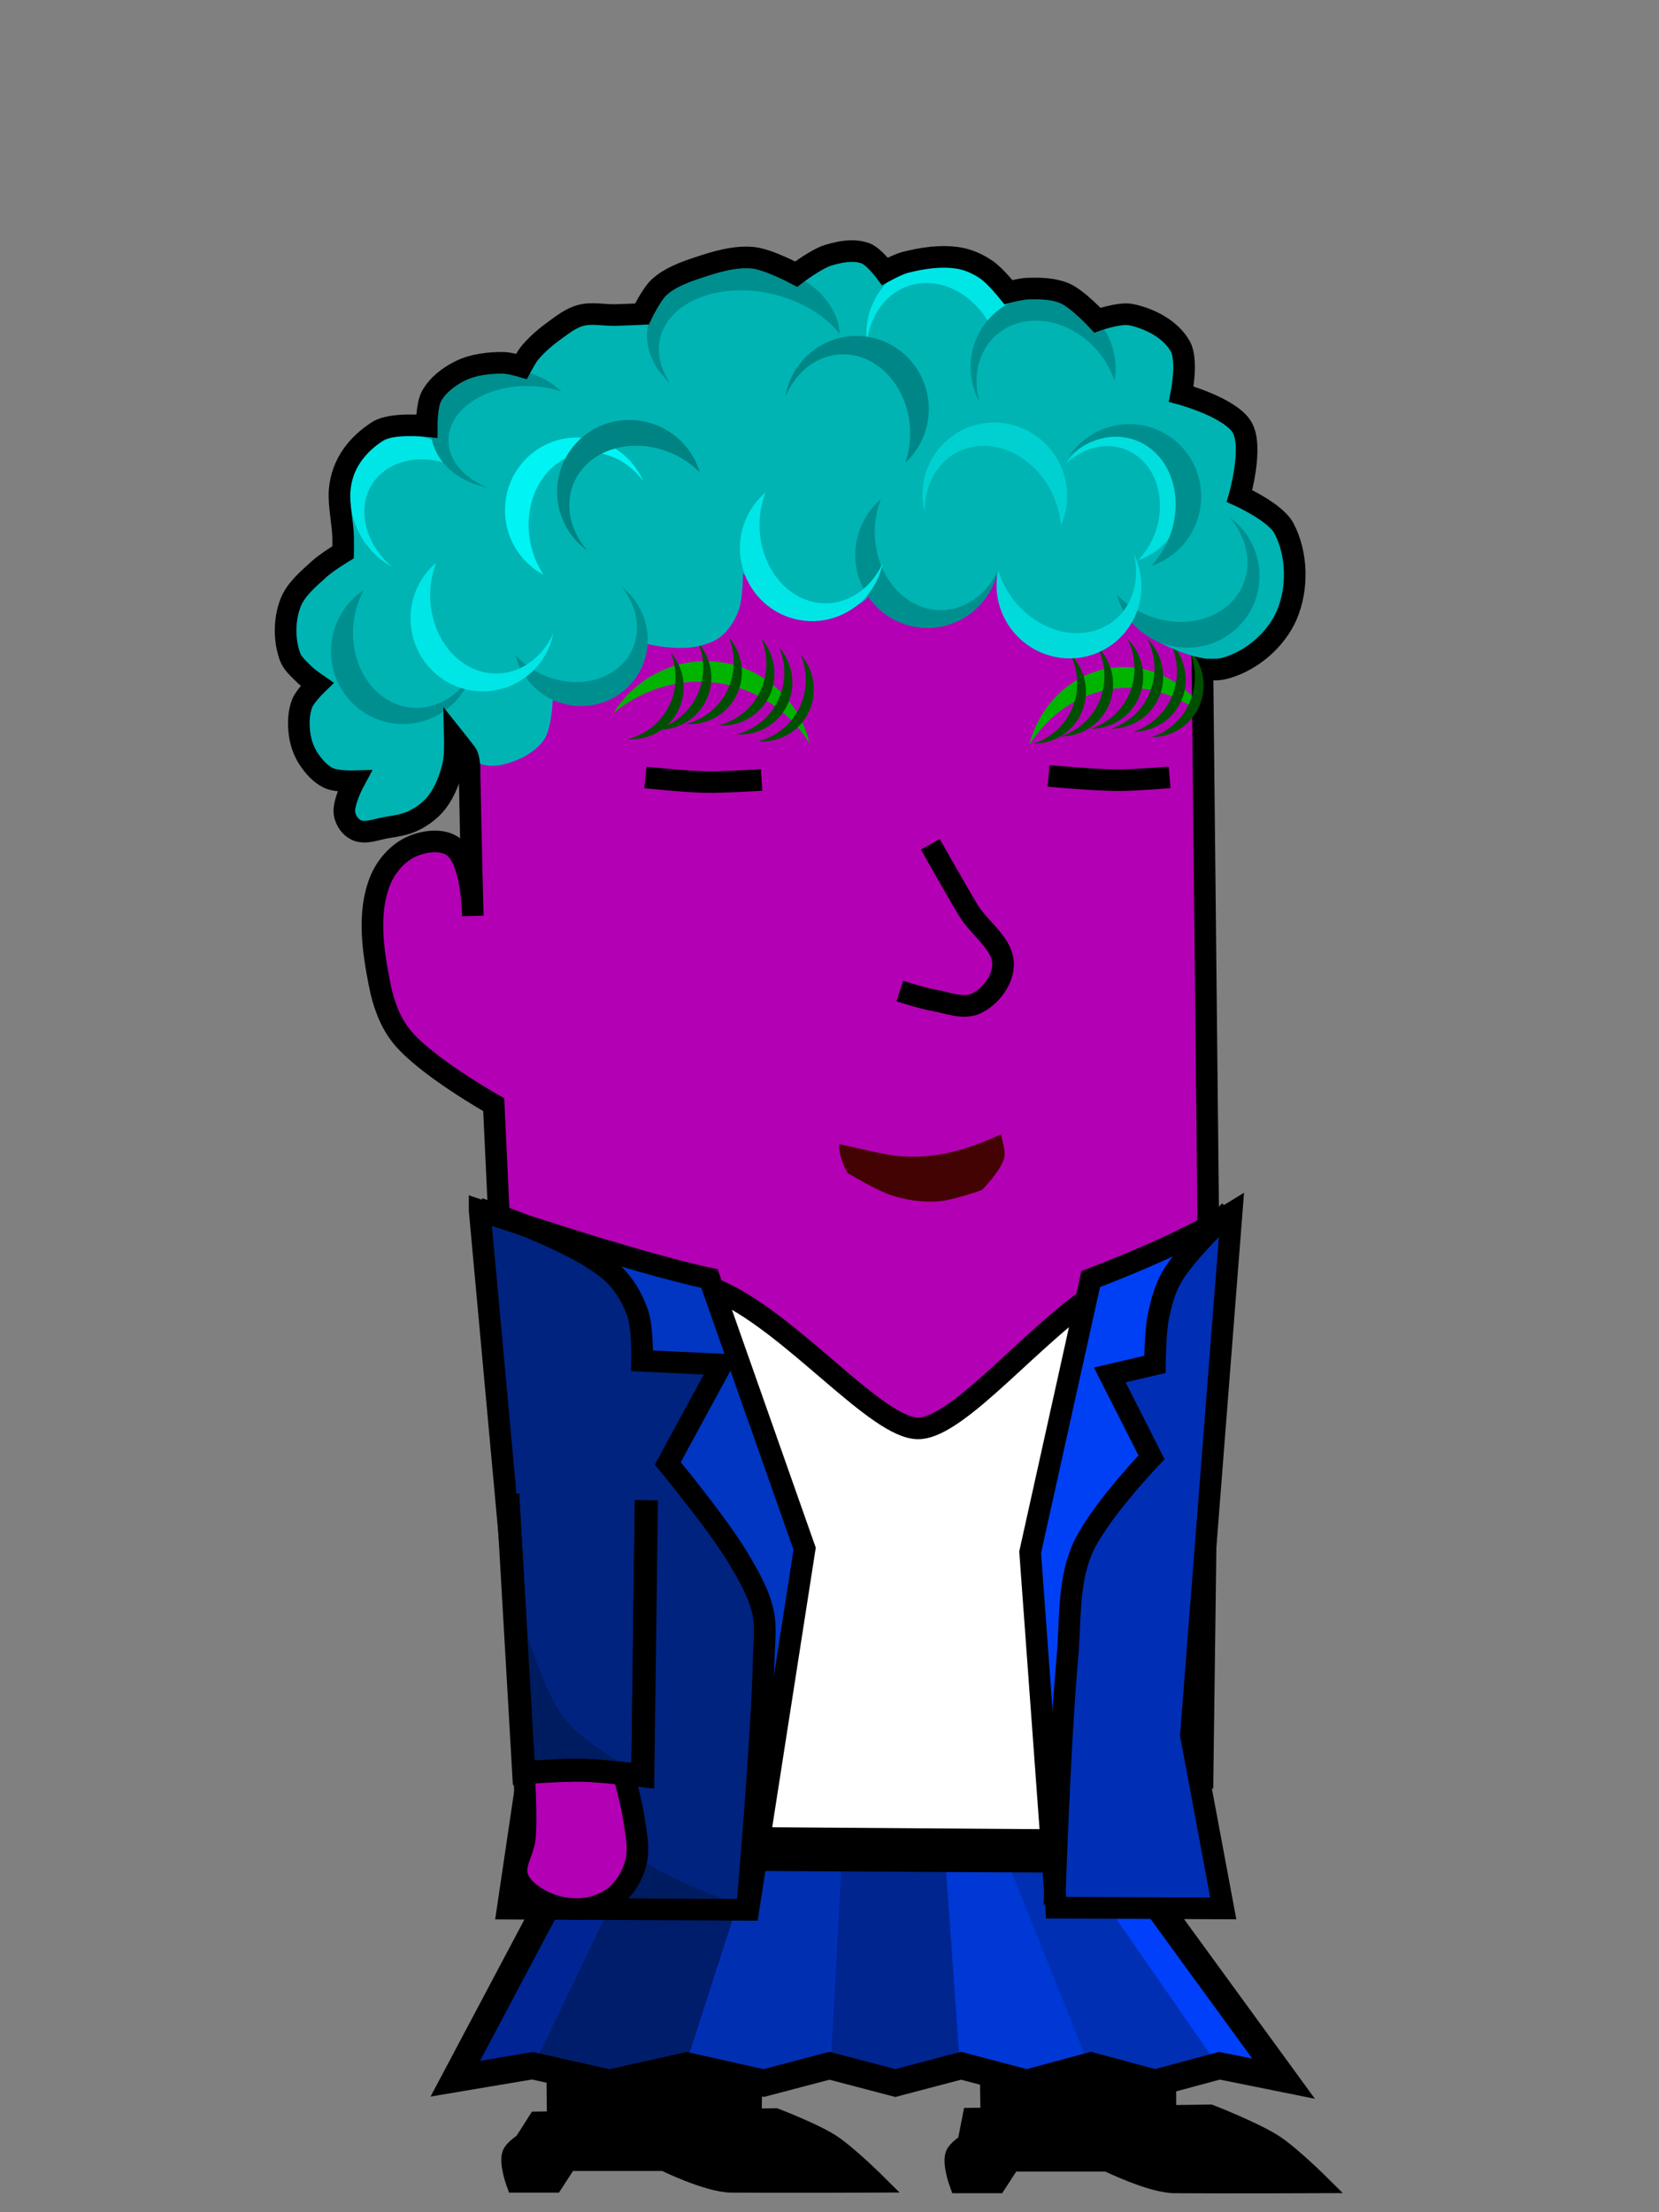 <?xml version="1.0" encoding="UTF-8" standalone="no"?>
<svg
   xmlns:dc="http://purl.org/dc/elements/1.1/"
   xmlns:cc="http://creativecommons.org/ns#"
   xmlns:rdf="http://www.w3.org/1999/02/22-rdf-syntax-ns#"
   xmlns:svg="http://www.w3.org/2000/svg"
   xmlns="http://www.w3.org/2000/svg"
   xmlns:sodipodi="http://sodipodi.sourceforge.net/DTD/sodipodi-0.dtd"
   xmlns:inkscape="http://www.inkscape.org/namespaces/inkscape"
   width="768"
   height="1024"
   viewBox="0 0 203.2 270.933"
   version="1.1"
   id="svg8"
   inkscape:version="1.0.2 (e86c870879, 2021-01-15)"
   sodipodi:docname="character-prototype-female-2.svg"
   inkscape:export-filename="small_smile_2.png"
   inkscape:export-xdpi="96"
   inkscape:export-ydpi="96">
  <rect x="0" y="0" width="203.2" height="270.933" fill="#808080" stroke="none"/>
  <title
     id="title914">Blue skirt and blaser</title>
  <defs
     id="defs2" />
  <sodipodi:namedview
     id="base"
     pagecolor="#ffffff"
     bordercolor="#666666"
     borderopacity="1.0"
     inkscape:pageopacity="0.0"
     inkscape:pageshadow="2"
     inkscape:zoom="0.92307325"
     inkscape:cx="428.10774"
     inkscape:cy="592.46332"
     inkscape:document-units="px"
     inkscape:current-layer="layer11"
     inkscape:document-rotation="0"
     showgrid="false"
     inkscape:window-width="1920"
     inkscape:window-height="1016"
     inkscape:window-x="0"
     inkscape:window-y="0"
     inkscape:window-maximized="1"
     showguides="true"
     units="px" />
  <g
     inkscape:groupmode="layer"
     id="layer3"
     inkscape:label="Left hand"
     style="display:inline;mix-blend-mode:normal">
    <path
       style="fill:#b400b4;fill-opacity:1;stroke:#000000;stroke-width:2.646;stroke-linecap:butt;stroke-linejoin:miter;stroke-miterlimit:4;stroke-dasharray:none;stroke-opacity:1"
       d="m 144.676,216.625 c 0,0 1.128,3.962 1.418,5.995 0.256,1.798 0.713,3.677 0.277,5.44 -0.374,1.513 -1.208,3 -2.385,4.021 -1.107,0.96 -2.601,1.546 -4.06,1.687 -1.777,0.171 -3.676,-0.224 -5.246,-1.074 -1.182,-0.64 -2.445,-1.581 -2.834,-2.867 -0.47,-1.552 0.781,-3.161 0.925,-4.776 0.236,-2.654 -0.11,-7.994 -0.11,-7.994 z"
       id="path956-6"
       sodipodi:nodetypes="caaaaaaacc" />
    <path
       style="fill:#ffffff;fill-opacity:0;stroke:#000000;stroke-width:2.91;stroke-linecap:butt;stroke-linejoin:miter;stroke-miterlimit:4;stroke-dasharray:none;stroke-opacity:1"
       d="m 130.695,183.021 1.967,34.036 c 0,0 4.761,-0.356 7.143,-0.299 2.463,0.059 7.361,0.662 7.361,0.662 l 0.442,-33.674"
       id="path954-7"
       sodipodi:nodetypes="ccacc" />
    <path
       style="fill:#002fb5;fill-opacity:1;stroke:#000000;stroke-width:2.747;stroke-linecap:butt;stroke-linejoin:miter;stroke-miterlimit:4;stroke-dasharray:none;stroke-opacity:1"
       d="m 130.695,183.021 1.967,34.036 c 0,0 4.761,-0.356 7.143,-0.299 2.463,0.059 7.361,0.662 7.361,0.662 l 0.442,-33.674"
       id="path966-6"
       sodipodi:nodetypes="ccacc" />
    <path
       style="display:inline;fill:#00268a;fill-opacity:1;stroke:none;stroke-width:0.265px;stroke-linecap:butt;stroke-linejoin:miter;stroke-opacity:1"
       d="m 132.662,217.057 -1.203,-22.53 c 0,0 2.713,11.477 6.208,16.01 2.387,3.097 9.498,6.883 9.498,6.883 l -7.159,-1.003 z"
       id="path1048-3"
       sodipodi:nodetypes="ccaccc" />
    <path
       style="fill:none;fill-opacity:1;stroke:#000000;stroke-width:2.747;stroke-linecap:butt;stroke-linejoin:miter;stroke-miterlimit:4;stroke-dasharray:none;stroke-opacity:1"
       d="m 130.695,183.021 1.967,34.036 c 0,0 4.761,-0.356 7.143,-0.299 2.463,0.059 7.361,0.662 7.361,0.662 l 0.442,-33.674"
       id="path1080"
       sodipodi:nodetypes="ccacc" />
  </g>
  <g
     inkscape:label="Body"
     inkscape:groupmode="layer"
     id="layer1"
     style="display:inline">
    <path
       id="path889-7"
       style="display:inline;fill:#b400b4;fill-opacity:0.998;stroke:#000000;stroke-width:2.646;stroke-linecap:butt;stroke-linejoin:miter;stroke-miterlimit:4;stroke-dasharray:none;stroke-opacity:1"
       d="m 101.53,36.986 c -8.825,-0.006 -16.457,2.137 -24.053,6.754 -6.996,5.578 -15.801,10.919 -20.026,17.542 -0.203,0.8 -0.112,1.714 -0.129,2.573 -0.304,16.104 0.588,48.318 0.588,48.318 -0.026,-1.41 -0.258,-6.793 -2.313,-8.421 -1.315,-1.041 -3.481,-0.779 -5.029,-0.135 -1.802,0.75 -3.289,2.451 -4.013,4.264 -1.571,3.936 -0.877,8.556 -0.056,12.714 0.434,2.196 1.204,4.435 2.58,6.201 2.913,3.736 11.393,8.496 11.393,8.496 l 0.807,17.198 17.74,72.801 h 53.505 l 15.498,-72.801 -0.907,-86.071 c 0.027,-1.139 0.041,-2.619 -0.067,-3.123 -6.272,-7.925 -13.59,-16.092 -21.152,-20.033 -8.668,-4.412 -15.881,-6.269 -24.367,-6.275 z"
       sodipodi:nodetypes="cccacssssscccccccccc" />
    <path
       style="display:inline;fill:none;stroke:#000000;stroke-width:2.646;stroke-linecap:butt;stroke-linejoin:miter;stroke-miterlimit:4;stroke-dasharray:none;stroke-opacity:1"
       d="m 113.951,103.402 c 0,0 3.075,5.466 4.697,8.149 1.357,2.244 4.271,4.024 4.21,6.646 -0.045,1.911 -1.564,3.879 -3.292,4.697 -1.583,0.749 -3.513,-0.1 -5.238,-0.398 -1.402,-0.242 -4.117,-1.122 -4.117,-1.122"
       id="path942"
       sodipodi:nodetypes="caaaac" />
    <path
       style="display:inline;fill:none;stroke:#000000;stroke-width:2.646;stroke-linecap:butt;stroke-linejoin:miter;stroke-miterlimit:4;stroke-dasharray:none;stroke-opacity:1"
       d="m 79.052,95.216 c 0,0 4.844,0.509 7.275,0.558 2.319,0.046 6.955,-0.254 6.955,-0.254"
       id="path943-3"
       sodipodi:nodetypes="cac" />
    <path
       style="display:inline;fill:none;stroke:#000000;stroke-width:2.646;stroke-linecap:butt;stroke-linejoin:miter;stroke-miterlimit:4;stroke-dasharray:none;stroke-opacity:1"
       d="m 128.429,95.026 c 0,0 5.611,0.515 8.425,0.526 2.138,0.009 6.403,-0.348 6.403,-0.348"
       id="path945"
       sodipodi:nodetypes="cac" />
  </g>
  <g
     inkscape:groupmode="layer"
     id="layer11"
     inkscape:label="Mouth"
     style="display:inline">
    <path
       style="display:inline;mix-blend-mode:normal;fill:#440303;fill-opacity:1;stroke:none;stroke-width:1.958;stroke-linecap:butt;stroke-linejoin:miter;stroke-miterlimit:4;stroke-dasharray:none;stroke-opacity:1"
       d="m 103.823,143.66 c 0,0 -1.129,-1.863 -1.039,-3.546 5.511,1.212 7.004,1.743 10.546,1.49 3.226,-0.231 6.525,-1.394 9.316,-2.709 -0.006,0.642 0.589,1.971 0.352,2.924 -0.384,1.545 -2.726,3.922 -2.726,3.922 0,0 -3.594,1.296 -5.474,1.405 -1.898,0.11 -3.791,-0.174 -5.652,-0.769 -1.815,-0.581 -5.323,-2.716 -5.323,-2.716 z"
       id="path905"
       sodipodi:nodetypes="ccacacaac" />
  </g>
  <g
     inkscape:groupmode="layer"
     id="layer9"
     inkscape:label="Left Leg"
     style="display:inline">
    <path
       style="display:inline;fill:#000000;fill-opacity:1;stroke:#000000;stroke-width:2.197;stroke-linecap:butt;stroke-linejoin:miter;stroke-miterlimit:4;stroke-dasharray:none;stroke-opacity:1"
       d="m 118.991,259.247 -0.626,3.174 c 0,0 -1.261,0.815 -1.482,1.476 -0.385,1.152 0.518,3.607 0.518,3.607 h 4.755 l 1.718,-2.646 h 11.772 c 0,0 5.327,2.623 8.198,2.646 6.121,0.048 17.976,0 17.976,0 0,0 -3.615,-3.592 -5.736,-4.971 -2.428,-1.578 -7.865,-3.691 -7.865,-3.691 z"
       id="path1070-9"
       sodipodi:nodetypes="ccaccccscacc" />
    <path
       style="display:inline;fill:#000000;fill-opacity:1;stroke:none;stroke-width:3.296;stroke-linecap:butt;stroke-linejoin:miter;stroke-miterlimit:4;stroke-dasharray:none;stroke-opacity:1"
       d="m 143.972,232.22 0.095,25.785 -23.976,0.691 -0.293,-16.977"
       id="path2571-1-6"
       sodipodi:nodetypes="cccc" />
  </g>
  <g
     inkscape:groupmode="layer"
     id="layer8"
     inkscape:label="Pants"
     style="display:inline">
    <path
       style="display:inline;fill:#000000;fill-opacity:1;stroke:none;stroke-width:0.33;stroke-linecap:butt;stroke-linejoin:miter;stroke-miterlimit:4;stroke-dasharray:none;stroke-opacity:1"
       d="m 67.292,247.085 -0.871,-15.977 78.267,-1.801 -0.537,19.172 -17.719,1.165 -32.217,0.707 z"
       id="path2546"
       sodipodi:nodetypes="ccccccc" />
  </g>
  <g
     inkscape:groupmode="layer"
     id="layer10"
     inkscape:label="Right Leg"
     style="display:inline">
    <path
       style="display:inline;fill:#000000;fill-opacity:1;stroke:none;stroke-width:3.296;stroke-linecap:butt;stroke-linejoin:miter;stroke-miterlimit:4;stroke-dasharray:none;stroke-opacity:1"
       d="m 66.788,234.267 0.2,26.09 26.293,-0.216 0.222,-16.374"
       id="path2571-1"
       sodipodi:nodetypes="cccc" />
    <path
       style="display:inline;fill:#000000;fill-opacity:1;stroke:#000000;stroke-width:2.197;stroke-linecap:butt;stroke-linejoin:miter;stroke-miterlimit:4;stroke-dasharray:none;stroke-opacity:1"
       d="m 65.762,259.704 -1.684,2.645 c 0,0 -1.261,0.815 -1.482,1.476 -0.385,1.152 0.518,3.607 0.518,3.607 h 4.755 l 1.718,-2.646 h 11.772 c 0,0 5.327,2.623 8.198,2.646 6.121,0.048 17.976,0 17.976,0 0,0 -3.612,-3.596 -5.736,-4.971 -2.1,-1.359 -6.807,-3.162 -6.807,-3.162 z"
       id="path1070-9-6"
       sodipodi:nodetypes="ccaccccscacc" />
  </g>
  <g
     inkscape:groupmode="layer"
     id="layer7"
     inkscape:label="Clothes"
     style="display:inline">
    <rect
       style="display:inline;fill:#000000;fill-opacity:1;stroke:none;stroke-width:1.117;stroke-miterlimit:4;stroke-dasharray:none;stroke-opacity:1"
       id="rect2526"
       width="74.404"
       height="6.423"
       x="66.782"
       y="224.92"
       ry="1.696"
       rx="1.392" />
    <path
       style="display:inline;fill:#00258f;fill-opacity:1;stroke:#00258f;stroke-width:0.265;stroke-linecap:butt;stroke-linejoin:miter;stroke-miterlimit:4;stroke-dasharray:none;stroke-opacity:1"
       d="m 101.6,252.997 8.054,2.117 8.054,-2.117 -1.816,-25.523 -12.903,-0.091 z"
       id="path1026"
       sodipodi:nodetypes="cccccc" />
    <path
       style="display:inline;fill:#001d6c;fill-opacity:1;stroke:#001d6b;stroke-width:0.265;stroke-linecap:butt;stroke-linejoin:miter;stroke-miterlimit:4;stroke-dasharray:none;stroke-opacity:1"
       d="m 65.209,252.997 10.837,2.117 8.054,-2.117 8.238,-25.523 -14.715,-0.36 z"
       id="path1030"
       sodipodi:nodetypes="cccccc" />
    <path
       style="display:inline;fill:#002fb3;fill-opacity:1;stroke:#002fb3;stroke-width:0.265;stroke-linecap:butt;stroke-linejoin:miter;stroke-miterlimit:4;stroke-dasharray:none;stroke-opacity:1"
       d="m 133.247,252.997 8.054,2.117 8.054,-2.117 -17.691,-25.523 -8.67,-0.091 z"
       id="path1032"
       sodipodi:nodetypes="cccccc" />
    <path
       style="display:inline;fill:#002fb2;fill-opacity:1;stroke:#0030b8;stroke-width:0.265;stroke-linecap:butt;stroke-linejoin:miter;stroke-miterlimit:4;stroke-dasharray:none;stroke-opacity:1"
       d="m 84.1,252.997 9.446,2.117 8.054,-2.117 1.39,-25.614 -10.652,0.091 z"
       id="path1038"
       sodipodi:nodetypes="cccccc" />
    <path
       style="display:inline;fill:#0038d6;fill-opacity:1;stroke:#0038d6;stroke-width:0.265;stroke-linecap:butt;stroke-linejoin:miter;stroke-miterlimit:4;stroke-dasharray:none;stroke-opacity:1"
       d="m 117.709,252.997 8.054,2.117 7.484,-2.117 -10.252,-25.614 -7.102,0.091 z"
       id="path1040"
       sodipodi:nodetypes="cccccc" />
    <path
       style="display:inline;fill:#002494;fill-opacity:1;stroke:#002594;stroke-width:0.265;stroke-linecap:butt;stroke-linejoin:miter;stroke-miterlimit:4;stroke-dasharray:none;stroke-opacity:1"
       d="m 55.764,254.584 9.446,-1.587 12.415,-25.883 -7.434,0.254 z"
       id="path1042"
       sodipodi:nodetypes="ccccc" />
    <path
       style="display:inline;fill:#0040fa;fill-opacity:1;stroke:#0040fa;stroke-width:0.265;stroke-linecap:butt;stroke-linejoin:miter;stroke-miterlimit:4;stroke-dasharray:none;stroke-opacity:1"
       d="m 149.356,252.997 7.864,1.587 -19.557,-26.847 -5.998,-0.263 z"
       id="path1044"
       sodipodi:nodetypes="ccccc" />
    <path
       style="display:inline;fill:none;fill-opacity:1;stroke:#000000;stroke-width:3.302;stroke-linecap:butt;stroke-linejoin:miter;stroke-miterlimit:4;stroke-dasharray:none;stroke-opacity:1"
       d="m 55.764,254.584 14.427,-27.217 67.473,0.369 19.557,26.847 -7.864,-1.587 -7.864,2.117 -7.864,-2.117 -7.864,2.117 -8.054,-2.117 -8.054,2.117 -8.054,-2.117 -8.054,2.117 -9.446,-2.117 -9.446,2.117 -9.446,-2.117 z"
       id="path1028"
       sodipodi:nodetypes="cccccccccccccccc" />
    <path
       style="fill:#ffffff;fill-opacity:1;stroke:none;stroke-width:2.646;stroke-linecap:butt;stroke-linejoin:miter;stroke-miterlimit:4;stroke-dasharray:none;stroke-opacity:1"
       d="m 70.554,224.92 h 70.633 l 6.757,-73.501 c 0,0 -10.475,5.101 -15.402,8.189 -7.091,4.443 -11.826,14.792 -20.272,14.806 -8.446,0.015 -13.043,-11.268 -20.701,-15.009 -9.437,-4.61 -30.268,-8.753 -30.268,-8.753 z"
       id="path952"
       sodipodi:nodetypes="cccazacc" />
    <path
       style="fill:none;fill-opacity:1;stroke:#000000;stroke-width:2.646;stroke-linecap:butt;stroke-linejoin:miter;stroke-miterlimit:4;stroke-dasharray:none;stroke-opacity:1"
       d="m 67.379,224.92 71.635,0.505 8.93,-74.006 c 0,0 -8.996,4.019 -13.164,6.615 -7.919,4.932 -17.306,16.865 -22.309,16.904 -5.003,0.039 -15.16,-12.468 -23.947,-16.611 -8.527,-4.021 -27.223,-7.675 -27.223,-7.675 z"
       id="path1336"
       sodipodi:nodetypes="cccazacc" />
    <path
       id="path974"
       style="fill:#002380;fill-opacity:1;stroke:none;stroke-width:10;stroke-linecap:butt;stroke-linejoin:miter;stroke-miterlimit:4;stroke-dasharray:none;stroke-opacity:1"
       d="m 221.688,559.395 23.22,253.565 -10.248,69.133 111.254,0.537 26,-166.876 -44,-124.876 C 292.666,583.452 221.688,559.395 221.688,559.395 Z"
       sodipodi:nodetypes="ccccccc"
       transform="scale(0.265)" />
    <path
       id="path976"
       style="fill:#002fb5;fill-opacity:1;stroke:none;stroke-width:10;stroke-linecap:butt;stroke-linejoin:miter;stroke-miterlimit:4;stroke-dasharray:none;stroke-opacity:1"
       d="m 569.241,560.669 c 0,0 -42.26,22.489 -58.375,27.424 -1.773,0.543 -4.992,2.36 -6.729,3.03 l -28,126.262 12,164.262 L 565.406,882 550.433,801.862 Z"
       transform="scale(0.265)"
       sodipodi:nodetypes="cscccccc" />
    <path
       style="fill:#0036c2;fill-opacity:1;stroke:none;stroke-width:2.646;stroke-linecap:butt;stroke-linejoin:miter;stroke-miterlimit:4;stroke-dasharray:none;stroke-opacity:1"
       d="m 91.523,225.062 c 0,0 1.752,-14.6 2.021,-21.94 0.07,-1.921 0.322,-3.891 -0.108,-5.764 -0.538,-2.343 -1.797,-4.481 -3.025,-6.548 -2.459,-4.137 -8.62,-11.583 -8.62,-11.583 l 6.578,-12.104 -9.722,-0.459 c 0,0 0.099,-3.989 -0.538,-5.835 -0.654,-1.898 -1.755,-3.735 -3.261,-5.062 -4.489,-3.959 -16.194,-7.76 -16.194,-7.76 l 28.106,8.33 11.642,33.04 z"
       id="path1010"
       sodipodi:nodetypes="caacccaaacccc" />
    <path
       style="fill:#001c61;fill-opacity:1;stroke:none;stroke-width:0.265px;stroke-linecap:butt;stroke-linejoin:miter;stroke-opacity:1"
       d="m 64.152,194.063 0.647,21.033 -2.711,18.291 29.436,0.142 c 0,0 -15.198,-4.497 -18.176,-10.904"
       id="path1046"
       sodipodi:nodetypes="ccccc" />
    <path
       style="fill:none;stroke:#000000;stroke-width:2.646;stroke-linecap:butt;stroke-linejoin:miter;stroke-miterlimit:4;stroke-dasharray:none;stroke-opacity:1"
       d="m 58.655,148.006 c 0,0 11.704,3.801 16.194,7.76 1.505,1.328 2.606,3.165 3.261,5.062 0.637,1.847 0.538,5.835 0.538,5.835 l 9.722,0.459 -6.578,12.104 c 0,0 6.161,7.446 8.62,11.583 1.228,2.067 2.487,4.205 3.025,6.548 0.43,1.873 0.153,3.843 0.108,5.764 -0.242,10.155 -2.021,30.406 -2.021,30.406"
       id="path1008"
       sodipodi:nodetypes="caacccaaac" />
    <path
       id="path1004"
       style="fill:none;fill-opacity:1;stroke:#000000;stroke-width:10;stroke-linecap:butt;stroke-linejoin:miter;stroke-miterlimit:4;stroke-dasharray:none;stroke-opacity:1"
       d="m 221.688,559.395 23.22,253.565 -10.248,69.133 111.254,0.537 26,-166.876 -44,-124.876 C 292.666,583.452 221.688,559.395 221.688,559.395 Z"
       sodipodi:nodetypes="ccccccc"
       transform="scale(0.265)" />
    <path
       style="fill:#0040f5;fill-opacity:1;stroke:none;stroke-width:2.646;stroke-linecap:butt;stroke-linejoin:miter;stroke-miterlimit:4;stroke-dasharray:none;stroke-opacity:1"
       d="m 129.153,233.269 c 0,0 -0.345,-19.856 0.632,-29.715 0.215,-2.166 0.658,-4.308 1.145,-6.43 0.714,-3.112 1.637,-7.152 2.6,-9.219 1.927,-4.137 7.513,-9.428 7.513,-9.428 l -5.109,-10.09 c 0,0 4.295,0.145 5.523,-1.293 1.266,-1.483 0.1,-3.912 0.422,-5.835 0.329,-1.971 0.534,-4.066 1.535,-5.796 1.691,-2.921 7.199,-7.121 7.199,-7.121 l -17.226,8.058 -7.408,33.407 z"
       id="path1014"
       sodipodi:nodetypes="caacccaaacccc" />
    <path
       style="fill:none;stroke:#000000;stroke-width:2.646;stroke-linecap:butt;stroke-linejoin:miter;stroke-miterlimit:4;stroke-dasharray:none;stroke-opacity:1"
       d="m 150.612,148.344 c 0,0 -5.302,4.961 -7.092,8.06 -0.855,1.48 -1.304,3.182 -1.642,4.857 -0.386,1.912 -0.422,5.835 -0.422,5.835 l -5.523,1.293 5.109,10.09 c 0,0 -6.79,7.074 -8.59,11.51 -1.672,4.119 -1.325,8.797 -1.73,13.224 -0.913,9.991 -1.57,30.056 -1.57,30.056"
       id="path1016"
       sodipodi:nodetypes="caacccaac" />
    <path
       id="path1006"
       style="fill:none;fill-opacity:1;stroke:#000000;stroke-width:10;stroke-linecap:butt;stroke-linejoin:miter;stroke-miterlimit:4;stroke-dasharray:none;stroke-opacity:1"
       d="m 569.241,560.669 c -19.397,12.01 -44.74,22.631 -65.105,30.454 l -28,126.262 12,164.262 L 565.406,882 550.433,801.862 Z"
       sodipodi:nodetypes="ccccccc"
       transform="scale(0.265)" />
  </g>
  <g
     inkscape:groupmode="layer"
     id="layer2"
     inkscape:label="Right Hand"
     style="display:inline">
    <path
       style="fill:#b400b4;fill-opacity:1;stroke:#000000;stroke-width:2.646;stroke-linecap:butt;stroke-linejoin:miter;stroke-miterlimit:4;stroke-dasharray:none;stroke-opacity:1"
       d="m 76.201,216.625 c 0,0 1.128,3.962 1.418,5.995 0.256,1.798 0.713,3.677 0.277,5.44 -0.374,1.513 -1.208,3 -2.385,4.021 -1.107,0.96 -2.601,1.546 -4.06,1.687 -1.777,0.171 -3.676,-0.224 -5.246,-1.074 -1.182,-0.64 -2.445,-1.581 -2.834,-2.867 -0.47,-1.552 0.781,-3.161 0.925,-4.776 0.236,-2.654 -0.11,-7.994 -0.11,-7.994 z"
       id="path956"
       sodipodi:nodetypes="caaaaaaacc" />
    <path
       style="fill:#ffffff;fill-opacity:0;stroke:#000000;stroke-width:2.91;stroke-linecap:butt;stroke-linejoin:miter;stroke-miterlimit:4;stroke-dasharray:none;stroke-opacity:1"
       d="m 62.22,183.021 1.967,34.036 c 0,0 4.761,-0.356 7.143,-0.299 2.463,0.059 7.361,0.662 7.361,0.662 l 0.442,-33.674"
       id="path954"
       sodipodi:nodetypes="ccacc" />
    <path
       style="fill:#002380;fill-opacity:1;stroke:#000000;stroke-width:2.747;stroke-linecap:butt;stroke-linejoin:miter;stroke-miterlimit:4;stroke-dasharray:none;stroke-opacity:1"
       d="m 62.22,183.021 1.967,34.036 c 0,0 4.761,-0.356 7.143,-0.299 2.463,0.059 7.361,0.662 7.361,0.662 l 0.442,-33.674"
       id="path966"
       sodipodi:nodetypes="ccacc" />
    <path
       style="fill:#001c61;fill-opacity:1;stroke:none;stroke-width:0.265px;stroke-linecap:butt;stroke-linejoin:miter;stroke-opacity:1"
       d="m 64.187,217.057 -1.203,-22.53 c 0,0 2.713,11.477 6.208,16.01 2.387,3.097 9.498,6.883 9.498,6.883 l -7.159,-1.003 z"
       id="path1048"
       sodipodi:nodetypes="ccaccc" />
    <path
       style="fill:none;fill-opacity:1;stroke:#000000;stroke-width:2.747;stroke-linecap:butt;stroke-linejoin:miter;stroke-miterlimit:4;stroke-dasharray:none;stroke-opacity:1"
       d="m 62.22,183.021 1.967,34.036 c 0,0 4.761,-0.356 7.143,-0.299 2.463,0.059 7.361,0.662 7.361,0.662 l 0.442,-33.674"
       id="path1058"
       sodipodi:nodetypes="ccacc" />
  </g>
  <g
     inkscape:groupmode="layer"
     id="layer5"
     inkscape:label="Facial Hair"
     style="display:inline;opacity:1">
    <path
       id="path968"
       style="display:inline;fill:#00b400;fill-opacity:1;stroke-width:2.646;stroke-linecap:round"
       d="m 137.705,81.684 a 13.447,12.236 86.569 0 0 -3.705,0.62 13.447,12.236 86.569 0 0 -7.966,8.995 17.018,15.189 83.969 0 1 7.728,-6.311 17.018,15.189 83.969 0 1 12.258,1.62 v -1.345 a 13.447,12.236 86.569 0 0 -8.314,-3.578 z" />
    <path
       id="path964"
       style="display:inline;fill:#00b400;fill-opacity:1;stroke-width:2.646;stroke-linecap:round"
       d="m 90.925,81.751 a 13.208,13.467 20.044 0 0 -15.786,5.583 16.378,17.061 20.044 0 1 15.938,-2.89 16.378,17.061 20.044 0 1 8.099,6.634 13.208,13.467 20.044 0 0 -8.251,-9.327 z" />
    <path
       id="path893"
       style="display:inline;fill:#004f00;fill-opacity:1;stroke-width:2.646;stroke-linecap:round"
       d="m 85.818,86.869 a 6.57,6.444 37.419 0 0 -0.299,-8.164 8.324,7.99 37.419 0 1 -0.976,7.842 8.324,7.99 37.419 0 1 -4.269,2.805 6.57,6.444 37.419 0 0 5.545,-2.483 z" />
    <path
       id="path918"
       style="display:inline;fill:#004f00;fill-opacity:1;stroke-width:2.646;stroke-linecap:round"
       d="m 89.558,86.188 a 6.57,6.444 37.419 0 0 -0.299,-8.164 8.324,7.99 37.419 0 1 -0.976,7.842 8.324,7.99 37.419 0 1 -4.269,2.805 6.57,6.444 37.419 0 0 5.545,-2.483 z" />
    <path
       id="path920"
       style="display:inline;fill:#004f00;fill-opacity:1;stroke-width:2.646;stroke-linecap:round"
       d="m 93.552,86.359 a 6.57,6.444 37.419 0 0 -0.299,-8.164 8.324,7.99 37.419 0 1 -0.976,7.842 8.324,7.99 37.419 0 1 -4.269,2.805 6.57,6.444 37.419 0 0 5.545,-2.483 z" />
    <path
       id="path922"
       style="display:inline;fill:#004f00;fill-opacity:1;stroke-width:2.646;stroke-linecap:round"
       d="m 95.747,87.455 a 6.57,6.444 37.419 0 0 -0.299,-8.164 8.324,7.99 37.419 0 1 -0.976,7.842 8.324,7.99 37.419 0 1 -4.269,2.805 6.57,6.444 37.419 0 0 5.545,-2.483 z" />
    <path
       id="path924"
       style="display:inline;fill:#004f00;fill-opacity:1;stroke-width:2.646;stroke-linecap:round"
       d="m 98.376,88.323 a 6.57,6.444 37.419 0 0 -0.299,-8.164 8.324,7.99 37.419 0 1 -0.976,7.842 8.324,7.99 37.419 0 1 -4.269,2.805 6.57,6.444 37.419 0 0 5.545,-2.483 z" />
    <path
       id="path926"
       style="display:inline;fill:#004f00;fill-opacity:1;stroke-width:2.646;stroke-linecap:round"
       d="m 82.432,88.042 a 6.57,6.444 37.419 0 0 -0.299,-8.164 8.324,7.99 37.419 0 1 -0.976,7.842 8.324,7.99 37.419 0 1 -4.269,2.805 6.57,6.444 37.419 0 0 5.545,-2.483 z" />
    <path
       id="path936"
       style="display:inline;fill:#004f00;fill-opacity:1;stroke-width:2.646;stroke-linecap:round"
       d="m 135.297,87.32 a 6.57,6.444 33.331 0 0 -0.881,-8.121 8.324,7.99 33.331 0 1 -0.415,7.892 8.324,7.99 33.331 0 1 -4.058,3.102 6.57,6.444 33.331 0 0 5.354,-2.872 z" />
    <path
       id="path939"
       style="display:inline;fill:#004f00;fill-opacity:1;stroke-width:2.646;stroke-linecap:round"
       d="m 138.979,86.374 a 6.57,6.444 33.331 0 0 -0.881,-8.121 8.324,7.99 33.331 0 1 -0.415,7.892 8.324,7.99 33.331 0 1 -4.058,3.102 6.57,6.444 33.331 0 0 5.354,-2.872 z" />
    <path
       id="path941"
       style="display:inline;fill:#004f00;fill-opacity:1;stroke-width:2.646;stroke-linecap:round"
       d="m 141.43,86.372 a 6.57,6.444 33.331 0 0 -0.881,-8.121 8.324,7.99 33.331 0 1 -0.415,7.892 8.324,7.99 33.331 0 1 -4.058,3.102 6.57,6.444 33.331 0 0 5.354,-2.872 z" />
    <path
       id="path944"
       style="display:inline;fill:#004f00;fill-opacity:1;stroke-width:2.646;stroke-linecap:round"
       d="m 144.187,86.743 a 6.57,6.444 33.331 0 0 -0.881,-8.121 8.324,7.99 33.331 0 1 -0.415,7.892 8.324,7.99 33.331 0 1 -4.058,3.102 6.57,6.444 33.331 0 0 5.354,-2.872 z" />
    <path
       id="path946"
       style="display:inline;fill:#004f00;fill-opacity:1;stroke-width:2.646;stroke-linecap:round"
       d="m 146.379,87.42 a 6.57,6.444 33.331 0 0 -0.881,-8.121 8.324,7.99 33.331 0 1 -0.415,7.892 8.324,7.99 33.331 0 1 -4.058,3.102 6.57,6.444 33.331 0 0 5.354,-2.872 z" />
    <path
       id="path948"
       style="display:inline;fill:#004f00;fill-opacity:1;stroke-width:2.646;stroke-linecap:round"
       d="m 131.965,88.204 a 6.57,6.444 33.331 0 0 -0.881,-8.121 8.324,7.99 33.331 0 1 -0.415,7.892 8.324,7.99 33.331 0 1 -4.058,3.102 6.57,6.444 33.331 0 0 5.354,-2.872 z" />
  </g>
  <g
     inkscape:groupmode="layer"
     id="layer6"
     inkscape:label="Facewear"
     style="display:inline" />
  <g
     inkscape:groupmode="layer"
     id="layer4"
     inkscape:label="Hat Hair"
     style="display:inline">
    <path
       style="fill:#00b4b4;fill-opacity:1;stroke:none;stroke-width:0.265px;stroke-linecap:butt;stroke-linejoin:miter;stroke-opacity:1"
       d="m 141.769,78.56 c 2.697,1.359 5.87,2.661 8.826,2.046 2.846,-0.592 5.737,-2.578 7.005,-5.193 1.555,-3.208 1.342,-7.537 -0.322,-10.689 -1.046,-1.982 -5.434,-3.958 -5.434,-3.958 0,0 1.704,-5.931 0.334,-8.36 -1.397,-2.476 -7.47,-4.116 -7.47,-4.116 0,0 0.835,-4.133 -0.112,-5.83 -1.171,-2.099 -3.708,-3.418 -6.061,-3.905 -1.358,-0.281 -4.104,0.68 -4.104,0.68 0,0 -2.405,-2.597 -3.983,-3.281 -1.393,-0.604 -3,-0.621 -4.518,-0.585 -0.812,0.019 -2.401,0.425 -2.401,0.425 0,0 -1.624,-2.016 -2.679,-2.733 -1.022,-0.694 -2.197,-1.241 -3.417,-1.435 -2.168,-0.345 -4.438,-0.005 -6.565,0.539 -0.866,0.222 -2.451,1.091 -2.451,1.091 0,0 -1.384,-1.849 -2.412,-2.218 -1.427,-0.513 -3.09,-0.194 -4.541,0.244 -1.455,0.439 -3.927,2.315 -3.927,2.315 0,0 -3.436,-1.837 -5.326,-2.009 -2.251,-0.205 -4.528,0.495 -6.673,1.209 -1.68,0.559 -3.433,1.192 -4.752,2.372 -0.979,0.877 -2.14,3.312 -2.14,3.312 0,0 -2.145,0.099 -3.218,0.127 -1.436,0.037 -2.924,-0.325 -4.31,0.054 -1.158,0.317 -2.15,1.091 -3.123,1.795 -1.105,0.801 -2.165,1.694 -3.045,2.738 -0.431,0.512 -0.413,1.416 -1.07,1.7 -0.657,0.284 -1.483,-0.436 -2.246,-0.438 -1.78,-0.005 -3.648,0.209 -5.247,0.991 -1.406,0.688 -2.766,1.737 -3.522,3.108 -0.594,1.078 -0.586,3.647 -0.586,3.647 0,0 -4.219,-0.308 -5.881,0.763 -2.49,1.604 -3.959,4.679 -4.682,7.552 -0.428,1.701 0.271,3.5 0.326,5.253 0.019,0.628 0,1.885 0,1.885 0,0 -2.048,1.249 -2.926,2.055 -1.357,1.245 -2.912,2.506 -3.55,4.234 -0.742,2.009 -0.758,4.399 -0.063,6.425 0.311,0.906 1.106,1.577 1.786,2.251 0.467,0.463 1.556,1.211 1.556,1.211 0,0 -1.468,1.423 -1.826,2.348 -0.464,1.2 -0.476,2.575 -0.297,3.849 0.145,1.033 0.519,2.062 1.093,2.933 0.625,0.948 1.437,1.867 2.463,2.354 0.946,0.449 3.117,0.387 3.117,0.387 0,0 -1.414,2.625 -1.18,3.993 0.138,0.805 0.695,1.642 1.437,1.984 1.111,0.513 2.453,-0.09 3.66,-0.291 1.147,-0.191 2.338,-0.35 3.38,-0.866 1.077,-0.533 2.095,-1.284 2.83,-2.235 1.016,-1.314 1.612,-2.948 2.003,-4.562 0.253,-1.045 0.199,-3.219 0.199,-3.219 0,0 1.398,2.219 2.51,2.796 0.938,0.488 2.114,0.591 3.149,0.377 1.967,-0.406 4.02,-1.409 5.208,-3.028 0.996,-1.357 1.111,-4.925 1.111,-4.925 0,0 2.251,0.554 3.389,0.479 1.55,-0.101 3.266,-0.29 4.491,-1.246 1.233,-0.962 1.944,-2.562 2.313,-4.082 0.184,-0.757 -0.09,-2.335 -0.09,-2.335 0,0 2.656,0.64 4.013,0.742 1.188,0.09 2.409,0.139 3.572,-0.116 1.038,-0.228 2.116,-0.566 2.938,-1.24 0.98,-0.805 1.689,-1.962 2.132,-3.15 0.539,-1.443 0.549,-4.589 0.549,-4.589 0,0 1.768,2.039 2.779,2.926 0.969,0.85 1.921,1.818 3.125,2.277 1.203,0.459 2.572,0.584 3.843,0.38 1.868,-0.299 3.721,-1.103 5.19,-2.295 0.559,-0.454 0.697,-1.308 1.263,-1.754 0.414,-0.327 1.464,-0.601 1.464,-0.601 0,0 0.614,1.855 1.316,2.468 1.436,1.254 3.458,2.043 5.363,1.988 1.623,-0.047 3.196,-0.938 4.462,-1.954 1.06,-0.851 2.404,-3.294 2.404,-3.294 0,0 1.141,3.313 2.262,4.605 1.006,1.159 2.374,2.037 3.805,2.593 2.061,0.802 4.465,1.641 6.566,0.951 1.406,-0.462 3.16,-3.118 3.16,-3.118 0,0 2.285,2.458 3.753,3.198 z"
       id="path917"
       sodipodi:nodetypes="aaaacacaacaacaaacaacaaacaaaacaaacaaacaaaacaaaacaaaaaacaaacaaacaaaacaaaaacaaacaaaca" />
    <path
       id="path994"
       style="fill:#00d0d0;fill-opacity:1;stroke:none;stroke-width:2.646;stroke-linecap:round;stroke-miterlimit:4;stroke-dasharray:none;stroke-opacity:1"
       d="m 129.741,56.673 a 8.929,8.842 63.409 0 0 -11.889,-3.998 8.929,8.842 63.409 0 0 -4.598,10.078 9.509,8.034 63.409 0 1 4.093,-7.418 9.509,8.034 63.409 0 1 11.441,4.907 9.509,8.034 63.409 0 1 1.142,4.135 8.929,8.842 63.409 0 0 -0.174,-7.677 8.929,8.842 63.409 0 0 -0.015,-0.029 z" />
    <path
       id="path973"
       style="fill:#00e6e6;fill-opacity:1;stroke:none;stroke-width:2.646;stroke-linecap:round;stroke-miterlimit:4;stroke-dasharray:none;stroke-opacity:1"
       d="m 50.097,53.333 a 8.885,7.787 56.965 0 0 -7.093,6.22 8.885,7.787 56.965 0 0 5.007,9.872 9.083,7.371 32.342 0 1 -3.309,-7.773 9.083,7.371 32.342 0 1 9.709,-4.985 9.083,7.371 32.342 0 1 1.221,0.44 4.12,3.177 34.71 0 1 -1.173,-2.484 8.885,7.787 56.965 0 0 -2.152,-0.961 8.885,7.787 56.965 0 0 -0.029,-0.009 8.885,7.787 56.965 0 0 -2.182,-0.32 z" />
    <path
       id="path943"
       style="fill:#008f8f;fill-opacity:1;stroke:none;stroke-width:2.646;stroke-linecap:round;stroke-miterlimit:4;stroke-dasharray:none;stroke-opacity:1"
       d="m 61.728,45.242 a 9.003,7.332 0 0 0 -8.969,7.332 9.003,7.332 0 0 0 7.011,7.15 9.587,6.662 0 0 1 -4.841,-5.788 9.587,6.662 0 0 1 9.587,-6.662 9.587,6.662 0 0 1 4.244,0.688 9.003,7.332 0 0 0 -6.999,-2.721 9.003,7.332 0 0 0 -0.033,0 z" />
    <path
       id="path953"
       style="fill:#008f8f;fill-opacity:1;stroke:none;stroke-width:2.646;stroke-linecap:round;stroke-miterlimit:4;stroke-dasharray:none;stroke-opacity:1"
       d="m 98.047,34.102 a 11.807,8.873 0.933 0 0 -16.48,1.752 11.807,8.873 0.933 0 0 0.536,11.07 12.107,8.373 12.758 0 1 0.446,-8.465 12.107,8.373 12.758 0 1 16.489,-0.737 12.107,8.373 12.758 0 1 3.813,3.186 11.807,8.873 0.933 0 0 -4.769,-6.786 11.807,8.873 0.933 0 0 -0.035,-0.019 z" />
    <path
       id="path981"
       style="fill:#00e6e6;fill-opacity:1;stroke:none;stroke-width:10;stroke-linecap:round;stroke-miterlimit:4;stroke-dasharray:none;stroke-opacity:1"
       d="m 433.928,120.615 a 33.749,33.419 70.249 0 0 -11.42,1.949 33.749,33.419 70.249 0 0 -21.791,35.75 35.941,30.365 70.249 0 1 18.697,-25.994 35.941,30.365 70.249 0 1 40.158,22.076 25.65,25.786 0 0 1 7.365,-5.27 33.749,33.419 70.249 0 0 -1.57,-6.094 33.749,33.419 70.249 0 0 -0.043,-0.117 33.749,33.419 70.249 0 0 -31.396,-22.301 z"
       transform="scale(0.265)" />
    <path
       id="path955"
       style="fill:#008f8f;fill-opacity:1;stroke:none;stroke-width:2.646;stroke-linecap:round;stroke-miterlimit:4;stroke-dasharray:none;stroke-opacity:1"
       d="m 134.411,39.211 a 8.929,8.842 49.01 0 0 -12.51,-0.915 8.929,8.842 49.01 0 0 -1.947,10.905 9.509,8.034 49.01 0 1 2.119,-8.202 9.509,8.034 49.01 0 1 12.302,1.908 9.509,8.034 49.01 0 1 2.134,3.721 8.929,8.842 49.01 0 0 -2.077,-7.392 8.929,8.842 49.01 0 0 -0.021,-0.025 z" />
    <path
       id="path959"
       style="fill:#008f8f;fill-opacity:1;stroke:none;stroke-width:2.646;stroke-linecap:round;stroke-miterlimit:4;stroke-dasharray:none;stroke-opacity:1"
       d="m 40.579,78.874 a 8.842,8.929 5.866 0 0 7.887,9.754 8.842,8.929 5.866 0 0 9.288,-6.036 8.034,9.509 5.866 0 1 -7.434,4.063 8.034,9.509 5.866 0 1 -7.02,-10.281 8.034,9.509 5.866 0 1 1.256,-4.102 8.842,8.929 5.866 0 0 -3.973,6.571 8.842,8.929 5.866 0 0 -0.003,0.032 z" />
    <path
       id="path996"
       style="fill:#00f4f4;fill-opacity:1;stroke:none;stroke-width:2.646;stroke-linecap:round;stroke-miterlimit:4;stroke-dasharray:none;stroke-opacity:1"
       d="m 62.017,64.187 a 8.929,8.842 78.869 0 1 6.958,-10.436 8.929,8.842 78.869 0 1 9.803,5.159 9.509,8.034 78.869 0 0 -7.776,-3.363 9.509,8.034 78.869 0 0 -6.047,10.882 9.509,8.034 78.869 0 0 1.627,3.97 8.929,8.842 78.869 0 1 -4.559,-6.178 8.929,8.842 78.869 0 1 -0.006,-0.032 z" />
    <path
       id="path961"
       style="fill:#008383;fill-opacity:1;stroke:none;stroke-width:2.646;stroke-linecap:round;stroke-miterlimit:4;stroke-dasharray:none;stroke-opacity:1"
       d="m 80.557,52.129 a 8.929,8.842 22.858 0 0 -11.633,4.692 8.929,8.842 22.858 0 0 3.059,10.647 9.509,8.034 22.858 0 1 -1.713,-8.297 9.509,8.034 22.858 0 1 11.884,-3.709 9.509,8.034 22.858 0 1 3.556,2.4 8.929,8.842 22.858 0 0 -5.123,-5.72 8.929,8.842 22.858 0 0 -0.03,-0.013 z" />
    <path
       id="path963"
       style="fill:#008f8f;fill-opacity:1;stroke:none;stroke-width:2.646;stroke-linecap:round;stroke-miterlimit:4;stroke-dasharray:none;stroke-opacity:1"
       d="m 67.685,85.701 a 8.234,8.154 25.105 0 0 10.888,-3.903 8.234,8.154 25.105 0 0 -2.433,-9.921 8.769,7.408 25.105 0 1 1.278,7.707 8.769,7.408 25.105 0 1 -11.084,2.988 8.769,7.408 25.105 0 1 -3.19,-2.34 8.234,8.154 25.105 0 0 4.513,5.456 8.234,8.154 25.105 0 0 0.027,0.013 z" />
    <path
       id="path965"
       style="fill:#008686;fill-opacity:1;stroke:none;stroke-width:2.646;stroke-linecap:round;stroke-miterlimit:4;stroke-dasharray:none;stroke-opacity:1"
       d="m 113.742,49.518 a 8.929,8.842 86.603 0 0 -9.354,-8.357 8.929,8.842 86.603 0 0 -8.196,7.453 9.509,8.034 86.603 0 1 6.683,-5.206 9.509,8.034 86.603 0 1 8.584,9.017 9.509,8.034 86.603 0 1 -0.579,4.251 8.929,8.842 86.603 0 0 2.864,-7.124 8.929,8.842 86.603 0 0 -0.002,-0.033 z" />
    <path
       id="path967"
       style="fill:#008f8f;fill-opacity:1;stroke:none;stroke-width:2.646;stroke-linecap:round;stroke-miterlimit:4;stroke-dasharray:none;stroke-opacity:1"
       d="m 104.754,68.183 a 8.929,8.842 88.873 0 0 9.016,8.721 8.929,8.842 88.873 0 0 8.484,-7.122 9.509,8.034 88.873 0 1 -6.884,4.938 9.509,8.034 88.873 0 1 -8.22,-9.35 9.509,8.034 88.873 0 1 0.747,-4.225 8.929,8.842 88.873 0 0 -3.144,7.005 8.929,8.842 88.873 0 0 6.2e-4,0.033 z" />
    <path
       id="path969"
       style="fill:#008f8f;fill-opacity:1;stroke:none;stroke-width:2.646;stroke-linecap:round;stroke-miterlimit:4;stroke-dasharray:none;stroke-opacity:1"
       d="m 141.88,78.602 a 8.929,8.842 23.367 0 0 11.674,-4.589 8.929,8.842 23.367 0 0 -2.964,-10.674 9.509,8.034 23.367 0 1 1.639,8.312 9.509,8.034 23.367 0 1 -11.916,3.604 9.509,8.034 23.367 0 1 -3.535,-2.431 8.929,8.842 23.367 0 0 5.072,5.765 8.929,8.842 23.367 0 0 0.03,0.013 z" />
    <path
       id="path938"
       style="fill:none;fill-opacity:1;stroke:#000000;stroke-width:2.646;stroke-linecap:butt;stroke-linejoin:miter;stroke-miterlimit:4;stroke-dasharray:none;stroke-opacity:1"
       d="m 147.921,81.995 c 1.011,0.009 1.389,0.058 2.319,-0.211 3.117,-0.902 6.04,-3.422 7.34,-6.395 1.427,-3.266 1.343,-7.536 -0.321,-10.689 -1.046,-1.982 -5.434,-3.958 -5.434,-3.958 0,0 1.704,-5.931 0.334,-8.36 -1.397,-2.476 -7.47,-4.116 -7.47,-4.116 0,0 0.835,-4.133 -0.112,-5.83 -1.171,-2.099 -3.708,-3.418 -6.061,-3.905 -1.358,-0.281 -4.104,0.681 -4.104,0.681 0,0 -2.404,-2.597 -3.983,-3.281 -1.393,-0.604 -3,-0.621 -4.518,-0.585 -0.812,0.019 -2.401,0.425 -2.401,0.425 0,0 -1.624,-2.016 -2.679,-2.733 -1.022,-0.694 -2.197,-1.241 -3.417,-1.436 -2.168,-0.345 -4.438,-0.004 -6.565,0.54 -0.866,0.222 -2.451,1.09 -2.451,1.09 0,0 -1.384,-1.849 -2.412,-2.218 -0.535,-0.192 -1.103,-0.268 -1.681,-0.264 -0.963,0.007 -1.953,0.234 -2.86,0.508 -1.455,0.439 -3.926,2.315 -3.926,2.315 0,0 -3.436,-1.837 -5.326,-2.009 -2.251,-0.205 -4.528,0.495 -6.673,1.209 -1.68,0.559 -3.433,1.192 -4.752,2.372 -0.979,0.877 -2.14,3.312 -2.14,3.312 0,0 -2.145,0.098 -3.218,0.126 -1.436,0.037 -2.924,-0.325 -4.31,0.054 -1.158,0.317 -2.15,1.091 -3.122,1.795 -1.105,0.801 -2.165,1.694 -3.045,2.738 -0.431,0.512 -1.07,1.7 -1.07,1.7 0,0 -1.483,-0.436 -2.245,-0.438 -1.78,-0.005 -3.648,0.209 -5.247,0.991 -1.406,0.688 -2.766,1.737 -3.522,3.108 -0.594,1.078 -0.585,3.647 -0.585,3.647 0,0 -4.327,-0.439 -5.988,0.632 -2.49,1.604 -4.413,3.978 -4.676,7.235 -0.141,1.749 0.373,3.948 0.428,5.702 0.019,0.628 0,1.885 0,1.885 0,0 -2.048,1.249 -2.925,2.055 -1.357,1.245 -2.912,2.506 -3.55,4.234 -0.742,2.009 -0.758,4.399 -0.063,6.425 0.311,0.906 1.105,1.577 1.786,2.251 0.467,0.463 1.556,1.211 1.556,1.211 0,0 -1.468,1.424 -1.826,2.348 -0.464,1.2 -0.477,2.575 -0.297,3.849 0.145,1.033 0.52,2.062 1.093,2.933 0.625,0.948 1.436,1.867 2.462,2.354 0.946,0.449 3.117,0.387 3.117,0.387 0,0 -1.414,2.625 -1.18,3.993 0.138,0.805 0.695,1.642 1.437,1.984 1.111,0.513 2.453,-0.09 3.66,-0.291 1.147,-0.191 2.338,-0.35 3.38,-0.866 1.077,-0.533 2.095,-1.284 2.83,-2.235 1.016,-1.314 1.612,-2.948 2.003,-4.562 0.253,-1.045 0.199,-3.219 0.199,-3.219 0,0 1.066,1.335 1.395,1.785 0.33,0.45 0.402,1.414 0.387,2.064"
       sodipodi:nodetypes="cssscscsscsscssscssscssscssssccsscssscsssscsssscsscssscsc" />
    <path
       id="path971"
       style="fill:#00e6e6;fill-opacity:1;stroke:none;stroke-width:2.646;stroke-linecap:round;stroke-miterlimit:4;stroke-dasharray:none;stroke-opacity:1"
       d="m 50.29,75.949 a 8.929,8.842 88.873 0 0 9.016,8.721 8.929,8.842 88.873 0 0 8.484,-7.122 9.509,8.034 88.873 0 1 -6.884,4.938 9.509,8.034 88.873 0 1 -8.22,-9.35 9.509,8.034 88.873 0 1 0.747,-4.225 8.929,8.842 88.873 0 0 -3.144,7.005 8.929,8.842 88.873 0 0 6.2e-4,0.033 z" />
    <path
       id="path975"
       style="fill:#00e6e6;fill-opacity:1;stroke:none;stroke-width:2.646;stroke-linecap:round;stroke-miterlimit:4;stroke-dasharray:none;stroke-opacity:1"
       d="m 90.634,67.348 a 8.929,8.842 88.873 0 0 9.016,8.721 8.929,8.842 88.873 0 0 8.484,-7.122 9.509,8.034 88.873 0 1 -6.884,4.938 9.509,8.034 88.873 0 1 -8.22,-9.35 9.509,8.034 88.873 0 1 0.747,-4.225 8.929,8.842 88.873 0 0 -3.144,7.005 8.929,8.842 88.873 0 0 6.2e-4,0.033 z" />
    <path
       id="path977"
       style="fill:#00dada;fill-opacity:1;stroke:none;stroke-width:2.646;stroke-linecap:round;stroke-miterlimit:4;stroke-dasharray:none;stroke-opacity:1"
       d="m 124.043,77.28 a 8.929,8.842 51.392 0 0 12.461,1.435 8.929,8.842 51.392 0 0 2.399,-10.815 9.509,8.034 51.392 0 1 -2.458,8.107 9.509,8.034 51.392 0 1 -12.212,-2.418 9.509,8.034 51.392 0 1 -1.978,-3.807 8.929,8.842 51.392 0 0 1.768,7.472 8.929,8.842 51.392 0 0 0.02,0.025 z" />
    <path
       id="path979"
       style="fill:#00dede;fill-opacity:1;stroke:none;stroke-width:2.646;stroke-linecap:round;stroke-miterlimit:4;stroke-dasharray:none;stroke-opacity:1"
       d="m 144.318,63.901 a 7.796,7.873 20.983 0 0 -4.47,-10.116 7.796,7.873 20.983 0 0 -9.294,3.002 7.083,8.384 20.983 0 1 7.262,-1.749 7.083,8.384 20.983 0 1 3.611,10.365 7.083,8.384 20.983 0 1 -2.012,3.203 7.796,7.873 20.983 0 0 4.893,-4.679 7.796,7.873 20.983 0 0 0.01,-0.027 z" />
    <path
       id="path957"
       style="fill:#008f8f;fill-opacity:1;stroke:none;stroke-width:2.646;stroke-linecap:round;stroke-miterlimit:4;stroke-dasharray:none;stroke-opacity:1"
       d="m 146.538,63.995 a 8.842,8.929 20.983 0 0 -5.07,-11.473 8.842,8.929 20.983 0 0 -10.541,3.405 8.034,9.509 20.983 0 1 8.236,-1.983 8.034,9.509 20.983 0 1 4.096,11.756 8.034,9.509 20.983 0 1 -2.282,3.633 8.842,8.929 20.983 0 0 5.549,-5.307 8.842,8.929 20.983 0 0 0.011,-0.031 z" />
  </g>
</svg>

